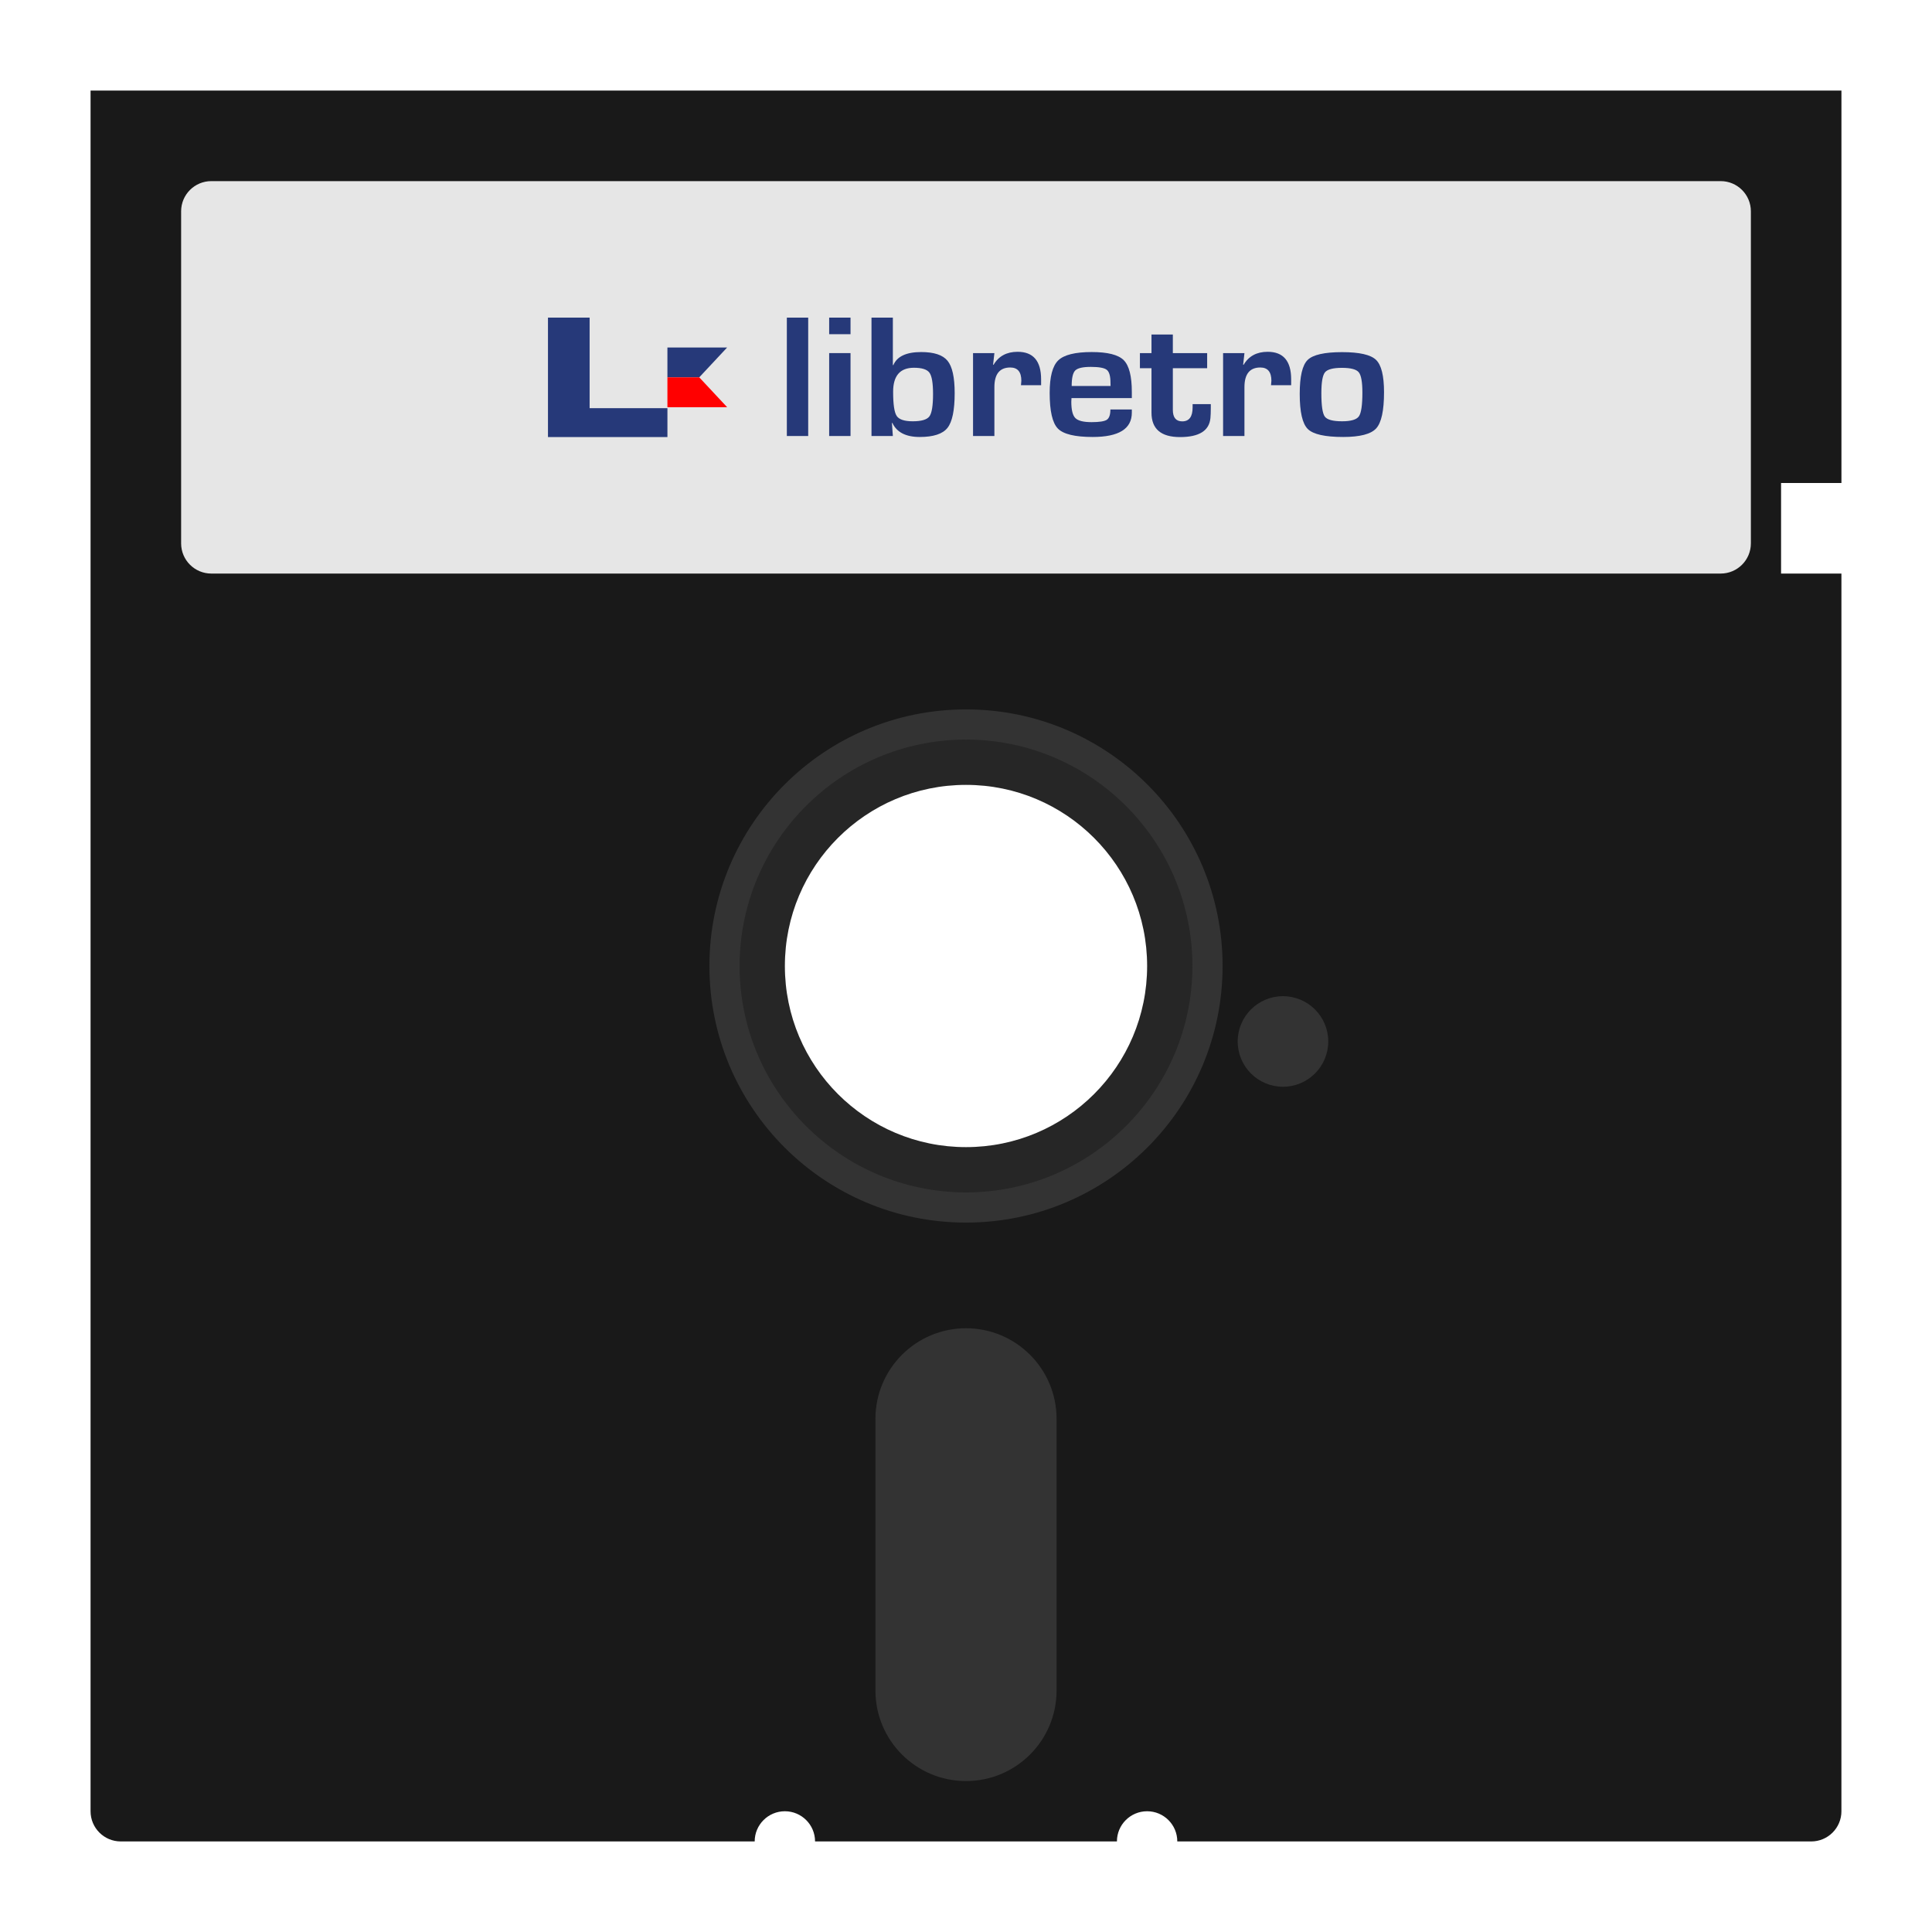 <?xml version="1.0" encoding="UTF-8" standalone="no"?>
<svg
   xmlns:dc="http://purl.org/dc/elements/1.1/"
   xmlns:cc="http://creativecommons.org/ns#"
   xmlns:rdf="http://www.w3.org/1999/02/22-rdf-syntax-ns#"
   xmlns:svg="http://www.w3.org/2000/svg"
   xmlns="http://www.w3.org/2000/svg"
   xmlns:sodipodi="http://sodipodi.sourceforge.net/DTD/sodipodi-0.dtd"
   xmlns:inkscape="http://www.inkscape.org/namespaces/inkscape"
   viewBox="0 0 341.333 341.333"
   height="341.333"
   width="341.333"
   xml:space="preserve"
   id="svg2"
   version="1.1"
   sodipodi:docname="Commodore - 64-content.svg"
   inkscape:version="0.92.2 (5c3e80d, 2017-08-06)"
   inkscape:export-filename="D:\Documents\Github\Retrosystem-retroarch-theme\png\Commodore - 64-content.png"
   inkscape:export-xdpi="72"
   inkscape:export-ydpi="72"><sodipodi:namedview
     pagecolor="#ffffff"
     bordercolor="#666666"
     borderopacity="1"
     objecttolerance="10"
     gridtolerance="10"
     guidetolerance="10"
     inkscape:pageopacity="0"
     inkscape:pageshadow="2"
     inkscape:window-width="1024"
     inkscape:window-height="705"
     id="namedview30"
     showgrid="false"
     inkscape:zoom="0.69140623"
     inkscape:cx="-119.00746"
     inkscape:cy="181.52416"
     inkscape:window-x="-8"
     inkscape:window-y="-8"
     inkscape:window-maximized="1"
     inkscape:current-layer="svg2"
     inkscape:pagecheckerboard="true" /><defs
     id="defs6"><clipPath
       id="clipPath18"
       clipPathUnits="userSpaceOnUse"><path
         id="path16"
         d="M 0,256 H 256 V 0 H 0 Z" /></clipPath><clipPath
       id="clipPath26"
       clipPathUnits="userSpaceOnUse"><path
         id="path24"
         d="M 4,252 H 252 V 4 H 4 Z" /></clipPath></defs><g
     id="g22"
     transform="matrix(1.333,0,0,-1.333,0,341.333)" /><path
     id="path38"
     style="fill:#191919;fill-opacity:1;fill-rule:nonzero;stroke:none;stroke-width:1.333"
     d="m 170.667,213.333 c -23.564,0 -42.667,-19.103 -42.667,-42.667 0,-23.564 19.103,-42.667 42.667,-42.667 23.564,0 42.667,19.103 42.667,42.667 0,23.564 -19.103,42.667 -42.667,42.667 M 325.333,85.333 V 16 H 16 V 320 c 0,2.945 2.388,5.333 5.333,5.333 h 112 c 0,-2.945 2.388,-5.333 5.333,-5.333 2.945,0 5.333,2.388 5.333,5.333 h 53.333 c 0,-2.945 2.388,-5.333 5.333,-5.333 2.945,0 5.333,2.388 5.333,5.333 h 112 c 2.945,0 5.333,-2.388 5.333,-5.333 V 101.333 H 314.667 V 85.333 Z"
     inkscape:connector-curvature="0" /><path
     id="path42"
     style="fill:#e6e6e6;fill-opacity:1;fill-rule:nonzero;stroke:none;stroke-width:1.333;font-variant-east_asian:normal;opacity:1;vector-effect:none;stroke-linecap:butt;stroke-linejoin:miter;stroke-miterlimit:4;stroke-dasharray:none;stroke-dashoffset:0;stroke-opacity:1"
     d="M 304,101.333 H 37.333 c -2.945,0 -5.333,-2.388 -5.333,-5.333 V 37.333 c 0,-2.945 2.388,-5.333 5.333,-5.333 h 266.667 c 2.945,0 5.333,2.388 5.333,5.333 v 58.667 c 0,2.945 -2.388,5.333 -5.333,5.333"
     inkscape:connector-curvature="0" /><path
     id="path46"
     style="fill:#333333;fill-opacity:1;fill-rule:nonzero;stroke:none;stroke-width:1.333"
     d="m 170.667,314.667 v 0 c -8.836,0 -16,-7.164 -16,-16 v -48 c 0,-8.836 7.164,-16 16,-16 8.836,0 16,7.164 16,16 v 48 c 0,8.836 -7.164,16 -16,16"
     inkscape:connector-curvature="0" /><path
     id="path50"
     style="fill:#333333;fill-opacity:1;fill-rule:nonzero;stroke:none;stroke-width:1.333"
     d="m 234.667,184 c 0,4.417 -3.583,8 -8,8 -4.417,0 -8,-3.583 -8,-8 0,-4.417 3.583,-8 8,-8 4.417,0 8,3.583 8,8"
     inkscape:connector-curvature="0" /><path
     id="path54"
     style="fill:#262626;fill-opacity:1;fill-rule:nonzero;stroke:none;stroke-width:1.333"
     d="m 170.667,202.667 c -17.673,0 -32,-14.327 -32,-32 0,-17.673 14.327,-32 32,-32 17.673,0 32,14.327 32,32 0,17.673 -14.327,32 -32,32 m 0,-74.667 c -23.564,0 -42.667,19.103 -42.667,42.667 0,23.564 19.103,42.667 42.667,42.667 23.564,0 42.667,-19.103 42.667,-42.667 0,-23.564 -19.103,-42.667 -42.667,-42.667"
     inkscape:connector-curvature="0" /><path
     id="path58"
     style="fill:#333333;fill-opacity:1;fill-rule:nonzero;stroke:none;stroke-width:1.333"
     d="m 170.667,125.333 c -25.037,0 -45.333,20.296 -45.333,45.333 0,25.036 20.296,45.333 45.333,45.333 25.036,0 45.333,-20.297 45.333,-45.333 0,-25.037 -20.297,-45.333 -45.333,-45.333 m 0,5.333 c 22.056,0 40,17.944 40,40 0,22.056 -17.944,40 -40,40 -22.056,0 -40,-17.944 -40,-40 0,-22.056 17.944,-40 40,-40"
     inkscape:connector-curvature="0" /><g
     id="g890"
     transform="translate(27.119,6.799)"><path
       id="path70"
       style="fill:#263979;fill-opacity:1;fill-rule:nonzero;stroke:none;stroke-width:2.638"
       d="m 115.668,70.233 h -3.772 V 49.317 h 3.772 z"
       inkscape:connector-curvature="0" /><path
       id="path72"
       style="fill:#263979;fill-opacity:1;fill-rule:nonzero;stroke:none;stroke-width:2.638"
       d="m 123.146,70.233 h -3.772 V 55.584 h 3.772 z m 0,-17.988 h -3.772 v -2.928 h 3.772 z"
       inkscape:connector-curvature="0" /><g
       transform="matrix(2.638,0,0,-2.638,134.348,58.174)"
       id="g74"><path
         id="path76"
         style="fill:#263979;fill-opacity:1;fill-rule:nonzero;stroke:none"
         d="m 0,0 c -0.928,0 -1.393,-0.536 -1.393,-1.609 0,-0.841 0.079,-1.38 0.238,-1.618 0.158,-0.238 0.516,-0.358 1.074,-0.358 0.583,0 0.955,0.11 1.118,0.329 0.162,0.218 0.243,0.719 0.243,1.501 0,0.729 -0.08,1.203 -0.24,1.424 C 0.88,-0.11 0.533,0 0,0 m -2.842,-4.572 v 7.93 h 1.431 V 0.186 L -1.38,0.174 c 0.245,0.585 0.868,0.878 1.867,0.878 0.858,0 1.446,-0.195 1.764,-0.584 0.319,-0.39 0.478,-1.111 0.478,-2.164 0,-1.151 -0.161,-1.928 -0.484,-2.333 -0.323,-0.405 -0.942,-0.607 -1.858,-0.607 -0.928,0 -1.538,0.314 -1.83,0.941 h -0.031 l 0.063,-0.877 z"
         inkscape:connector-curvature="0" /></g><g
       transform="matrix(2.638,0,0,-2.638,144.791,55.584)"
       id="g78"><path
         id="path80"
         style="fill:#263979;fill-opacity:1;fill-rule:nonzero;stroke:none"
         d="M 0,0 H 1.43 L 1.343,-0.779 1.374,-0.784 c 0.341,0.581 0.878,0.871 1.611,0.871 1.049,0 1.574,-0.616 1.574,-1.847 V -2.15 H 3.21 c 0.017,0.151 0.025,0.25 0.025,0.297 0,0.592 -0.248,0.889 -0.743,0.889 -0.708,0 -1.062,-0.44 -1.062,-1.319 V -5.554 H 0 Z"
         inkscape:connector-curvature="0" /></g><g
       transform="matrix(2.638,0,0,-2.638,169.088,61.392)"
       id="g82"><path
         id="path84"
         style="fill:#263979;fill-opacity:1;fill-rule:nonzero;stroke:none"
         d="m 0,0 -0.006,0.221 c 0,0.441 -0.082,0.728 -0.247,0.86 -0.164,0.131 -0.521,0.197 -1.071,0.197 -0.533,0 -0.879,-0.079 -1.04,-0.238 C -2.524,0.881 -2.604,0.534 -2.604,0 Z m -0.012,-1.574 h 1.436 v -0.215 c 0,-1.085 -0.874,-1.627 -2.623,-1.627 -1.187,0 -1.963,0.188 -2.329,0.563 -0.367,0.376 -0.55,1.172 -0.55,2.388 0,1.081 0.191,1.807 0.574,2.179 0.384,0.372 1.131,0.558 2.242,0.558 1.066,0 1.78,-0.181 2.143,-0.544 0.362,-0.362 0.543,-1.073 0.543,-2.135 v -0.406 h -4.041 c -0.008,-0.124 -0.012,-0.206 -0.012,-0.244 0,-0.546 0.09,-0.911 0.271,-1.093 0.182,-0.182 0.543,-0.273 1.084,-0.273 0.525,0 0.866,0.054 1.024,0.16 0.158,0.107 0.238,0.336 0.238,0.689"
         inkscape:connector-curvature="0" /></g><g
       transform="matrix(2.638,0,0,-2.638,186.153,55.584)"
       id="g86"><path
         id="path88"
         style="fill:#263979;fill-opacity:1;fill-rule:nonzero;stroke:none"
         d="M 0,0 V -1.011 H -2.298 V -3.8 c 0,-0.515 0.21,-0.772 0.631,-0.772 0.462,0 0.693,0.312 0.693,0.935 v 0.221 h 1.218 v -0.279 c 0,-0.256 -0.009,-0.474 -0.025,-0.657 -0.08,-0.848 -0.758,-1.272 -2.036,-1.272 -1.274,0 -1.911,0.544 -1.911,1.633 v 2.98 H -4.503 V 0 h 0.775 v 1.243 h 1.43 V 0 Z"
         inkscape:connector-curvature="0" /></g><g
       transform="matrix(2.638,0,0,-2.638,188.969,55.584)"
       id="g90"><path
         id="path92"
         style="fill:#263979;fill-opacity:1;fill-rule:nonzero;stroke:none"
         d="M 0,0 H 1.43 L 1.343,-0.779 1.374,-0.784 c 0.341,0.581 0.878,0.871 1.611,0.871 1.049,0 1.574,-0.616 1.574,-1.847 V -2.15 H 3.21 c 0.017,0.151 0.025,0.25 0.025,0.297 0,0.592 -0.248,0.889 -0.743,0.889 -0.708,0 -1.062,-0.44 -1.062,-1.319 V -5.554 H 0 Z"
         inkscape:connector-curvature="0" /></g><g
       transform="matrix(2.638,0,0,-2.638,209.971,58.189)"
       id="g94"><path
         id="path96"
         style="fill:#263979;fill-opacity:1;fill-rule:nonzero;stroke:none"
         d="m 0,0 c -0.595,0 -0.974,-0.1 -1.137,-0.299 -0.162,-0.2 -0.243,-0.665 -0.243,-1.397 0,-0.837 0.077,-1.36 0.231,-1.569 0.154,-0.209 0.539,-0.314 1.155,-0.314 0.596,0 0.971,0.111 1.127,0.331 0.157,0.221 0.235,0.752 0.235,1.592 0,0.709 -0.082,1.162 -0.244,1.36 C 0.962,-0.099 0.587,0 0,0 m 0.012,1.052 c 1.154,0 1.909,-0.172 2.267,-0.515 0.359,-0.342 0.538,-1.066 0.538,-2.17 0,-1.231 -0.175,-2.039 -0.525,-2.422 -0.35,-0.384 -1.087,-0.575 -2.211,-0.575 -1.22,0 -2.01,0.178 -2.37,0.534 -0.36,0.356 -0.54,1.141 -0.54,2.353 0,1.166 0.177,1.923 0.531,2.272 0.354,0.348 1.124,0.523 2.31,0.523"
         inkscape:connector-curvature="0" /></g><g
       transform="matrix(2.638,0,0,-2.638,90.796,54.592)"
       id="g98"><path
         id="path100"
         style="fill:#263979;fill-opacity:1;fill-rule:nonzero;stroke:none"
         d="M 0,0 H 4 L 2.131,-2 H 0 Z"
         inkscape:connector-curvature="0" /></g><g
       transform="matrix(2.638,0,0,-2.638,90.796,65.142)"
       id="g102"><path
         id="path104"
         style="fill:#ff0000;fill-opacity:1;fill-rule:nonzero;stroke:none"
         d="M 0,0 H 4 L 2.131,2 H 0 Z"
         inkscape:connector-curvature="0" /></g><g
       transform="matrix(2.638,0,0,-2.638,77.051,65.314)"
       id="g106"><path
         id="path108"
         style="fill:#263979;fill-opacity:1;fill-rule:nonzero;stroke:none"
         d="M 0,0 V 6.065 H -2.789 V 0 -0.824 -1.935 h 8 V 0 Z"
         inkscape:connector-curvature="0" /></g></g></svg>